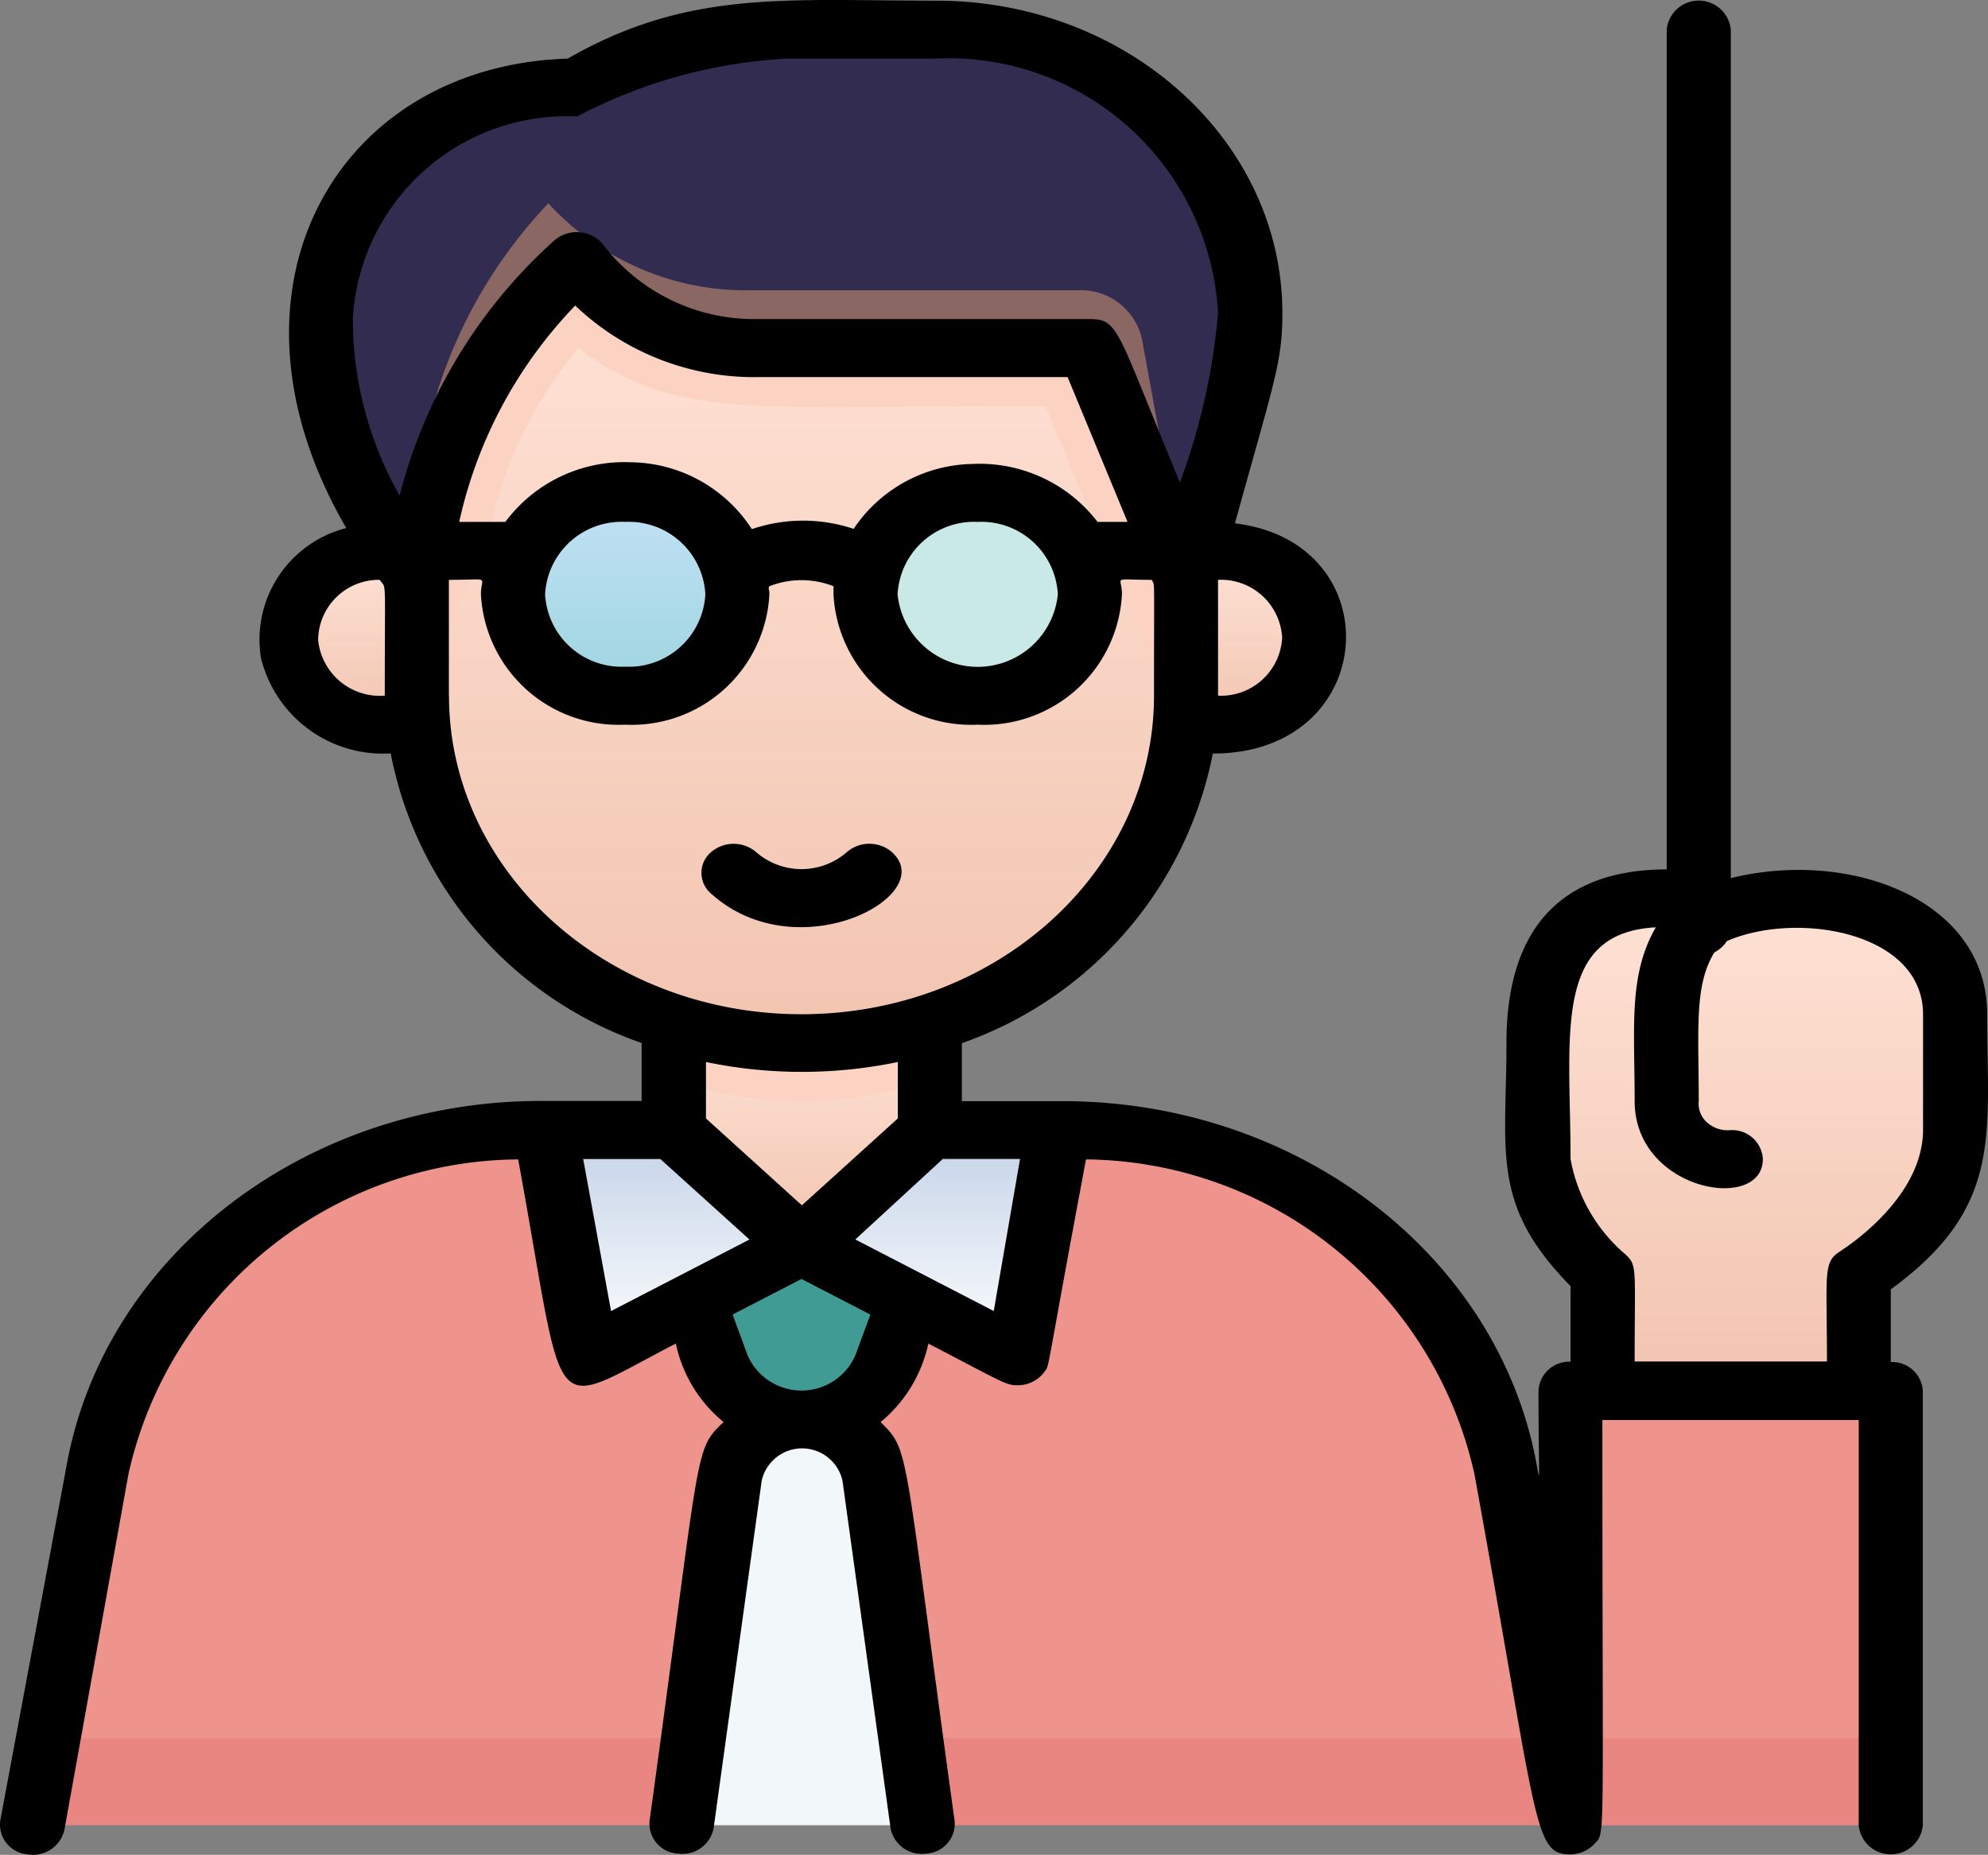 <svg xmlns="http://www.w3.org/2000/svg" xmlns:xlink="http://www.w3.org/1999/xlink" width="35.231" height="32.875" viewBox="0 0 35.231 32.875">
  <rect x="0" y="0" width="35.231" height="32.875" fill="#808080" stroke="none"/>
  <defs>
    <linearGradient id="linear-gradient" x1="0.5" y1="1" x2="0.5" gradientUnits="objectBoundingBox">
      <stop offset="0" stop-color="#f2c4b0"/>
      <stop offset="1" stop-color="#ffe3d7"/>
    </linearGradient>
    <linearGradient id="linear-gradient-2" x1="0.5" y1="1" x2="0.5" gradientUnits="objectBoundingBox">
      <stop offset="0" stop-color="#fff"/>
      <stop offset="1" stop-color="#c3d2e7"/>
    </linearGradient>
    <linearGradient id="linear-gradient-8" x1="0.5" y1="1" x2="0.5" gradientUnits="objectBoundingBox">
      <stop offset="0" stop-color="#9dd5df"/>
      <stop offset="1" stop-color="#c3e1f5"/>
    </linearGradient>
  </defs>
  <g id="teachers" transform="translate(-0.002 -0.001)">
    <path id="Path_12361" data-name="Path 12361" d="M29.26,51.315H2c.363-1.971.772-4.178,1.164-6.313a7.636,7.636,0,0,1,6.787-5.938c.693-.092.312-.067,10.308-.067a7.764,7.764,0,0,1,7.865,6C28.488,47.137,28.9,49.344,29.26,51.315Z" transform="translate(-1.425 -18.968)" fill="#ef948c"/>
    <path id="Path_12362" data-name="Path 12362" d="M27.63,9.19c0,8.176,0,7.827-.051,8.351-.44,3.23-3.585,5.593-7.179,5.4A6.464,6.464,0,0,1,14,16.791V9.19Z" transform="translate(-6.61 -4.461)" fill="url(#linear-gradient)"/>
    <path id="Path_12363" data-name="Path 12363" d="M22.543,41.053l-3.805,1.966L18,39h2.272Z" transform="translate(-8.338 -18.971)" fill="url(#linear-gradient-2)"/>
    <path id="Path_12364" data-name="Path 12364" d="M26.543,35.31V37.2l-2.272,2.053L22,37.2V35.31A7.463,7.463,0,0,0,26.543,35.31Z" transform="translate(-10.066 -17.175)" fill="url(#linear-gradient)"/>
    <path id="Path_12365" data-name="Path 12365" d="M30.543,39,29.8,43.019,26,41.053,28.272,39Z" transform="translate(-11.795 -18.971)" fill="url(#linear-gradient-2)"/>
    <path id="Path_12366" data-name="Path 12366" d="M26.456,43.985,26.042,45.1a1.568,1.568,0,0,1-1.494.975c-1.329,0-1.533-1.083-1.908-2.094L24.548,43Z" transform="translate(-10.343 -20.918)" fill="#409b94"/>
    <path id="Path_12367" data-name="Path 12367" d="M26.509,56.2H22.25c.267-1.961.125-.914.852-6.159a1.313,1.313,0,0,1,2.556,0C26.367,55.174,26.237,54.209,26.509,56.2Z" transform="translate(-10.174 -23.853)" fill="#f2f7fa"/>
    <path id="Path_12368" data-name="Path 12368" d="M38.568,22.08H38V19h.568a1.548,1.548,0,1,1,0,3.08Z" transform="translate(-16.98 -9.236)" fill="url(#linear-gradient)"/>
    <path id="Path_12369" data-name="Path 12369" d="M11.7,19h.568v3.08H11.7a1.548,1.548,0,1,1,0-3.08Z" transform="translate(-4.881 -9.236)" fill="url(#linear-gradient)"/>
    <path id="Path_12370" data-name="Path 12370" d="M27.63,9.19c0,8.176,0,7.827-.051,8.351l-2.442-5.882c-5.231,0-6.554.267-8.275-1.027a7.361,7.361,0,0,0-1.624,3.531L14,16.73V9.19Z" transform="translate(-6.61 -4.461)" fill="#fcd2c3"/>
    <path id="Path_12371" data-name="Path 12371" d="M12.7,10.739a8.566,8.566,0,0,1,2.84-5.646,3.94,3.94,0,0,0,3.186,1.54h5.9l1.7,4.106L27.3,7.234a4.658,4.658,0,0,0-1.013-4.311A5.8,5.8,0,0,0,21.91.987c-2.544,0-4.316-.21-6.366,1.027A4.341,4.341,0,0,0,11,6.12a6.849,6.849,0,0,0,1.17,3.814Z" transform="translate(-5.313 -0.462)" fill="#332c51"/>
    <path id="Path_12372" data-name="Path 12372" d="M27.6,13.672,25.9,9.566H20a3.951,3.951,0,0,1-3.186-1.54,8.575,8.575,0,0,0-2.84,5.646A8.565,8.565,0,0,1,16.3,7a4.747,4.747,0,0,0,3.623,1.54h5.759a1.111,1.111,0,0,1,1.136.857Z" transform="translate(-6.58 -3.395)" fill="#8a6762"/>
    <rect id="Rectangle_6652" data-name="Rectangle 6652" width="5.679" height="7.699" transform="translate(27.835 24.649)" fill="#ef948c"/>
    <path id="Path_12373" data-name="Path 12373" d="M56.372,33.05V35.1a3.544,3.544,0,0,1-1.7,2.566v2.053H50.125V37.67a3.5,3.5,0,0,1-1.136-2.053c0-2.376-.341-4.619,2.272-4.619.386,0,.534.175.5.488C52.555,30.633,56.372,30.736,56.372,33.05Z" transform="translate(-21.721 -15.074)" fill="url(#linear-gradient)"/>
    <ellipse id="Ellipse_1383" data-name="Ellipse 1383" cx="1.988" cy="1.796" rx="1.988" ry="1.796" transform="translate(9.094 8.738)" fill="url(#linear-gradient-8)"/>
    <ellipse id="Ellipse_1384" data-name="Ellipse 1384" cx="1.988" cy="1.796" rx="1.988" ry="1.796" transform="translate(15.341 8.738)" fill="#c9e9e6"/>
    <path id="Path_12374" data-name="Path 12374" d="M26.543,35.31v1.027a7.463,7.463,0,0,1-4.543,0V35.31A7.463,7.463,0,0,0,26.543,35.31Z" transform="translate(-10.066 -17.175)" fill="#fcd2c3"/>
    <path id="Path_12375" data-name="Path 12375" d="M13.711,60l-.21,1.54H2L2.284,60Z" transform="translate(-1.425 -29.192)" fill="#ea8681"/>
    <path id="Path_12376" data-name="Path 12376" d="M41.09,61.54H29.59L29.38,60H40.807Z" transform="translate(-13.255 -29.192)" fill="#ea8681"/>
    <path id="Path_12377" data-name="Path 12377" d="M26.509,61.54H22.25L22.46,60H26.3Z" transform="translate(-10.174 -29.192)" fill="#f2f7fa"/>
    <rect id="Rectangle_6653" data-name="Rectangle 6653" width="5.679" height="1.54" transform="translate(27.835 30.808)" fill="#ea8681"/>
    <path id="Path_12378" data-name="Path 12378" d="M26.257,29.266a.611.611,0,0,0-.806,0,1.223,1.223,0,0,1-1.6,0,.614.614,0,0,0-.806,0,.481.481,0,0,0,0,.729C24.571,31.376,27.1,30.036,26.257,29.266Z" transform="translate(-10.445 -14.159)"/>
    <path id="Path_12379" data-name="Path 12379" d="M36.205,17.953c0-2.027-2.425-2.936-4.543-2.412V.5a.571.571,0,0,0-1.136,0V15.386c-1.3,0-2.84.513-2.84,3.08,0,1.945-.284,2.859,1.136,4.306v1.34a.543.543,0,0,0-.568.513c0,1.54.04,1.714-.034,1.3-.691-3.739-4.29-6.468-8.485-6.431h-1.7V18.466a6.831,6.831,0,0,0,4.447-5.133c2.97,0,3.18-3.747.392-4.08.7-2.53.841-2.859.841-3.726,0-3.057-2.745-5.535-6.128-5.538-2.681,0-4.4-.2-6.537,1.027-4.112.128-6.378,4.106-3.924,8.32a2.042,2.042,0,0,0-1.513,2.3,2.227,2.227,0,0,0,2.3,1.694,6.8,6.8,0,0,0,4.447,5.133V19.49h-1.7c-4.194-.037-7.794,2.692-8.485,6.431L.994,32.242a.529.529,0,0,0,.477.6.571.571,0,0,0,.659-.431L3.266,26.1a7.128,7.128,0,0,1,6.906-5.574c.869,4.737.46,4.47,2.794,3.264a2.449,2.449,0,0,0,.846,1.391c-.534.513-.386.354-1.312,7.073a.531.531,0,0,0,.5.575.563.563,0,0,0,.636-.452l.852-6.159a.734.734,0,0,1,1.431,0l.852,6.159a.563.563,0,0,0,.636.452.531.531,0,0,0,.5-.575c-.926-6.708-.784-6.544-1.312-7.073a2.474,2.474,0,0,0,.846-1.391c1.323.688,1.374.739,1.579.739a.585.585,0,0,0,.477-.236c.1-.139,0,.164.738-3.767A7.126,7.126,0,0,1,27.118,26.1c1.136,6.231,1.039,6.744,1.7,6.744a.593.593,0,0,0,.426-.185c.2-.221.142.2.142-7.514h4.543v7.186a.571.571,0,0,0,1.136,0v-7.7a.543.543,0,0,0-.568-.513V22.829C36.5,21.371,36.205,20.083,36.205,17.953ZM18.6,23.213l-2.453-1.268,1.55-1.427h1.369ZM16.13,9.355a2.824,2.824,0,0,0-1.817,0A2.59,2.59,0,0,0,12.17,8.17,2.629,2.629,0,0,0,9.945,9.227H9.127a8,8,0,0,1,2.056-3.834A4.6,4.6,0,0,0,14.4,6.661h5.509l1.062,2.566H20.44A2.635,2.635,0,0,0,18.224,8.2,2.59,2.59,0,0,0,16.1,9.376Zm2.186-.128a1.357,1.357,0,0,1,1.42,1.283,1.427,1.427,0,0,1-2.84,0,1.357,1.357,0,0,1,1.42-1.283Zm-6.247,0a1.357,1.357,0,0,1,1.42,1.283,1.357,1.357,0,0,1-1.42,1.283,1.357,1.357,0,0,1-1.42-1.283,1.357,1.357,0,0,1,1.42-1.283ZM23.711,11.28a1.085,1.085,0,0,1-1.136,1.027V10.254a1.085,1.085,0,0,1,1.136,1.026ZM11.217,2.042a8.956,8.956,0,0,1,3.754-1.027h2.612a4.781,4.781,0,0,1,4.992,4.512,11.413,11.413,0,0,1-.676,3c-1.124-2.7-1.073-2.895-1.6-2.895H14.4a3.372,3.372,0,0,1-2.715-1.309.579.579,0,0,0-.416-.228.6.6,0,0,0-.459.146A9.1,9.1,0,0,0,8.071,8.76a6.347,6.347,0,0,1-.829-3.126,3.8,3.8,0,0,1,3.975-3.593Zm-3.5,8.212c.125.185.091-.154.091,2.053a1.1,1.1,0,0,1-1.181-.985,1.076,1.076,0,0,1,1.092-1.068Zm1.227,2.053V10.254c.767,0,.568-.077.568.257a2.442,2.442,0,0,0,2.556,2.31,2.442,2.442,0,0,0,2.556-2.31c0-.108-.028-.092,0-.144a1.559,1.559,0,0,1,1.136,0v.144a2.442,2.442,0,0,0,2.556,2.31,2.442,2.442,0,0,0,2.556-2.31c0-.334-.2-.257.528-.257.057.133.04-.185.04,2.053,0,3.118-2.8,5.646-6.247,5.646s-6.247-2.528-6.247-5.646ZM16.9,18.8v1l-1.7,1.54L13.5,19.8v-1A8.363,8.363,0,0,0,16.9,18.8Zm-4.208,1.719,1.579,1.427-2.453,1.268-.494-2.695ZM16.147,24a1.042,1.042,0,0,1-1.908,0l-.267-.724,1.221-.631,1.221.631Zm17.475-1.858c-.335.2-.256.359-.256,1.966H29.958c0-1.673.051-1.7-.165-1.9a2.888,2.888,0,0,1-.971-1.689c0-2.176-.329-4.009,1.511-4.106-.488.847-.375,1.76-.375,3.08,0,1.6,2.272,1.981,2.272,1.027a.543.543,0,0,0-.568-.513.55.55,0,0,1-.419-.134.441.441,0,0,1-.149-.379c0-1.268-.085-2.053.278-2.638a.58.58,0,0,0,.221-.2c1.244-.539,3.476-.164,3.476,1.3V20c0,1.242-1.437,2.13-1.448,2.14Z" transform="translate(-0.987 0.024)"/>
  </g>
</svg>
